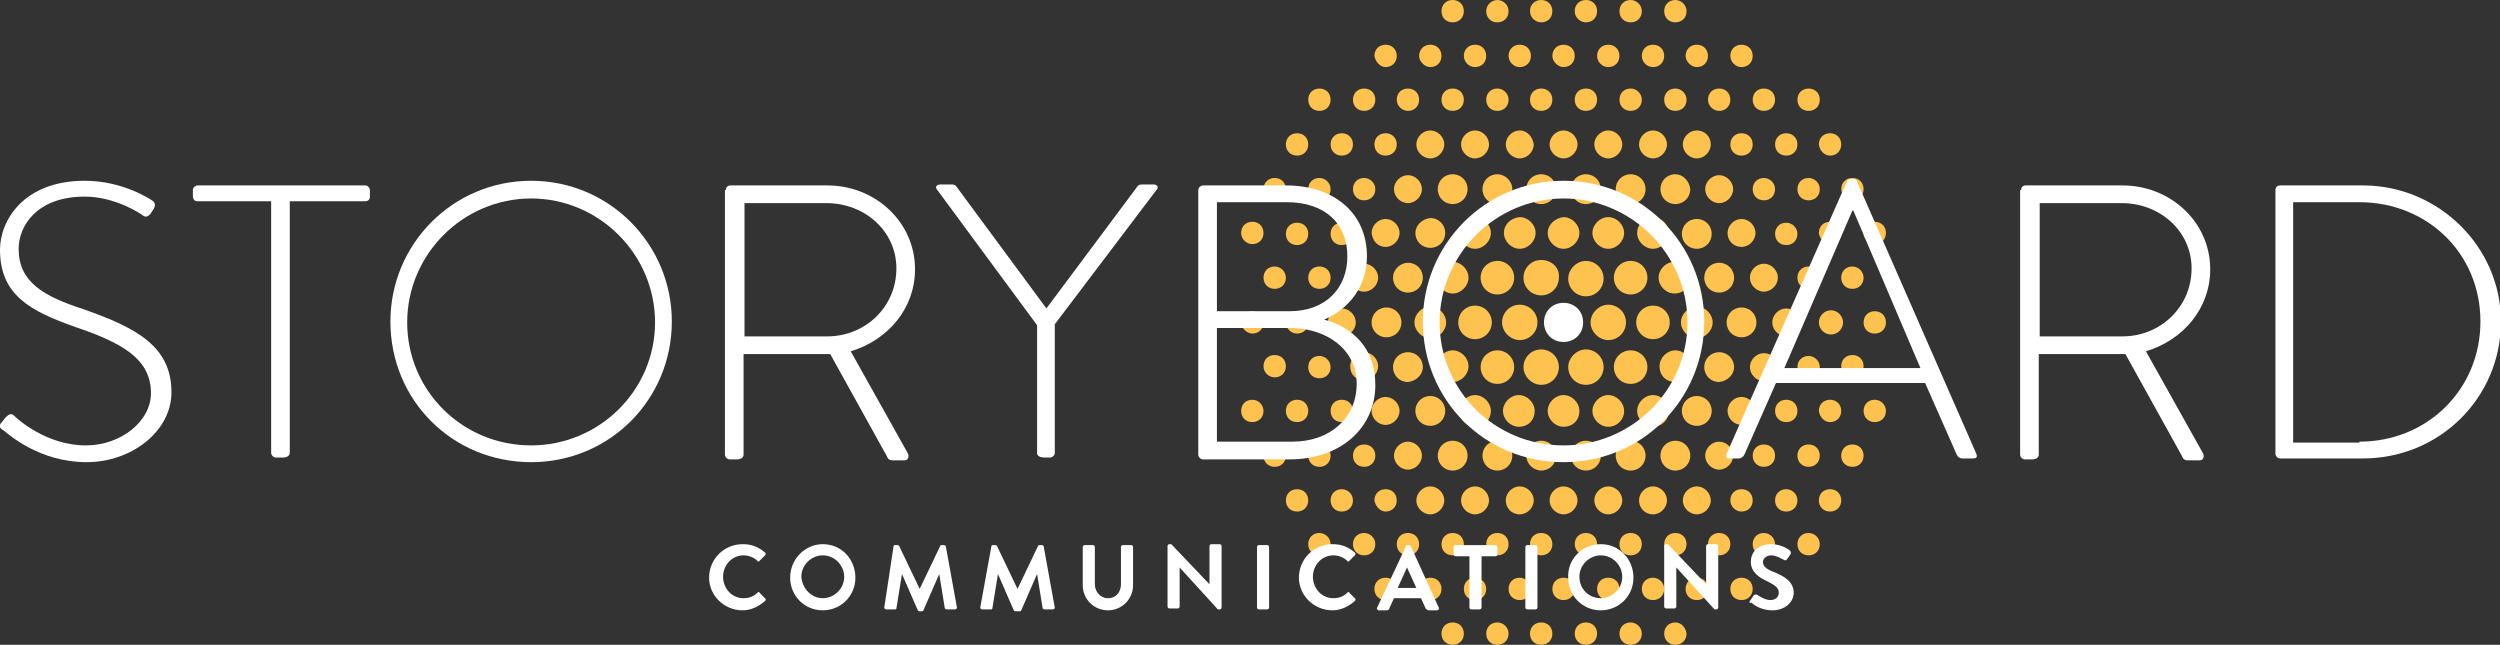 <?xml version="1.0" encoding="utf-8"?>
<!-- Generator: Adobe Illustrator 19.0.0, SVG Export Plug-In . SVG Version: 6.00 Build 0)  -->
<svg version="1.1" id="Layer_10" xmlns="http://www.w3.org/2000/svg" xmlns:xlink="http://www.w3.org/1999/xlink" x="0px" y="0px"
	 viewBox="0 0 268.3 69.2" style="enable-background:new 0 0 268.3 69.2;" xml:space="preserve">
<rect x="0" y="0" width="268.3" height="69.2" fill="#333333" stroke="none"/>
<style type="text/css">
	.st0{fill:#FFFFFF;}
	.st1{fill:#FEC24F;}
</style>
<g>
	<g>
		<path class="st0" d="M169.9,34.6c0,1.2-0.9,2.1-2.1,2.1l0,0c-1.2,0-2.1-0.9-2.1-2.1l0,0c0-1.2,0.9-2.1,2.1-2.1l0,0
			C169,32.5,169.9,33.4,169.9,34.6L169.9,34.6z"/>
		<path class="st1" d="M197.8,34.6c0,0.7-0.6,1.3-1.3,1.3c-0.7,0-1.3-0.6-1.3-1.3c0-0.7,0.6-1.3,1.3-1.3
			C197.2,33.3,197.8,33.9,197.8,34.6z M165,34.6c0-1.1-0.9-1.9-1.9-1.9c-1.1,0-1.9,0.9-1.9,1.9s0.9,1.9,1.9,1.9
			C164.1,36.5,165,35.7,165,34.6z M174.5,34.6c0-1.1-0.9-1.9-1.9-1.9s-1.9,0.9-1.9,1.9s0.9,1.9,1.9,1.9S174.5,35.7,174.5,34.6z
			 M165.4,27.9c-1.1,0-1.9,0.9-1.9,1.9c0,1.1,0.9,1.9,1.9,1.9c1.1,0,1.9-0.9,1.9-1.9C167.4,28.7,166.5,27.9,165.4,27.9z M170.2,31.8
			c1.1,0,1.9-0.9,1.9-1.9c0-1.1-0.9-1.9-1.9-1.9s-1.9,0.9-1.9,1.9C168.3,30.9,169.1,31.8,170.2,31.8z M165.4,41.3
			c1.1,0,1.9-0.9,1.9-1.9c0-1.1-0.9-1.9-1.9-1.9c-1.1,0-1.9,0.9-1.9,1.9C163.5,40.4,164.4,41.3,165.4,41.3z M170.2,41.3
			c1.1,0,1.9-0.9,1.9-1.9c0-1.1-0.9-1.9-1.9-1.9s-1.9,0.9-1.9,1.9C168.3,40.4,169.1,41.3,170.2,41.3z M160.1,34.6
			c0-1-0.8-1.8-1.8-1.8s-1.8,0.8-1.8,1.8c0,1,0.8,1.8,1.8,1.8S160.1,35.6,160.1,34.6z M179.2,34.6c0-1-0.8-1.8-1.8-1.8
			c-1,0-1.8,0.8-1.8,1.8c0,1,0.8,1.8,1.8,1.8C178.4,36.4,179.2,35.6,179.2,34.6z M162.5,29.8c0-1-0.8-1.8-1.8-1.8
			c-1,0-1.8,0.8-1.8,1.8c0,1,0.8,1.8,1.8,1.8C161.7,31.6,162.5,30.8,162.5,29.8z M176.8,29.8c0-1-0.8-1.8-1.8-1.8s-1.8,0.8-1.8,1.8
			c0,1,0.8,1.8,1.8,1.8S176.8,30.8,176.8,29.8z M160.7,41.2c1,0,1.8-0.8,1.8-1.8c0-1-0.8-1.8-1.8-1.8c-1,0-1.8,0.8-1.8,1.8
			C158.9,40.4,159.7,41.2,160.7,41.2z M175,41.2c1,0,1.8-0.8,1.8-1.8c0-1-0.8-1.8-1.8-1.8s-1.8,0.8-1.8,1.8
			C173.2,40.4,174,41.2,175,41.2z M156.6,25c0,0.9,0.8,1.7,1.7,1.7c0.9,0,1.7-0.8,1.7-1.7c0-0.9-0.8-1.7-1.7-1.7
			C157.4,23.4,156.6,24.1,156.6,25z M161.4,25c0,0.9,0.8,1.7,1.7,1.7c0.9,0,1.7-0.8,1.7-1.7c0-0.9-0.8-1.7-1.7-1.7
			C162.1,23.4,161.4,24.1,161.4,25z M166.1,25c0,0.9,0.8,1.7,1.7,1.7c0.9,0,1.7-0.8,1.7-1.7c0-0.9-0.8-1.7-1.7-1.7
			C166.9,23.4,166.1,24.1,166.1,25z M170.9,25c0,0.9,0.8,1.7,1.7,1.7s1.7-0.8,1.7-1.7c0-0.9-0.8-1.7-1.7-1.7S170.9,24.1,170.9,25z
			 M175.7,25c0,0.9,0.8,1.7,1.7,1.7c0.9,0,1.7-0.8,1.7-1.7c0-0.9-0.8-1.7-1.7-1.7C176.4,23.4,175.7,24.1,175.7,25z M151.8,34.6
			c0,0.9,0.8,1.7,1.7,1.7c0.9,0,1.7-0.8,1.7-1.7s-0.8-1.7-1.7-1.7C152.6,32.9,151.8,33.7,151.8,34.6z M183.8,34.6
			c0-0.9-0.8-1.7-1.7-1.7s-1.7,0.8-1.7,1.7s0.8,1.7,1.7,1.7S183.8,35.5,183.8,34.6z M157.6,29.8c0-0.9-0.8-1.7-1.7-1.7
			c-0.9,0-1.7,0.8-1.7,1.7c0,0.9,0.8,1.7,1.7,1.7C156.8,31.5,157.6,30.7,157.6,29.8z M181.4,29.8c0-0.9-0.8-1.7-1.7-1.7
			c-0.9,0-1.7,0.8-1.7,1.7c0,0.9,0.8,1.7,1.7,1.7C180.7,31.5,181.4,30.7,181.4,29.8z M160,44.1c0-0.9-0.8-1.7-1.7-1.7
			c-0.9,0-1.7,0.8-1.7,1.7s0.8,1.7,1.7,1.7C159.2,45.8,160,45.1,160,44.1z M164.7,44.1c0-0.9-0.8-1.7-1.7-1.7
			c-0.9,0-1.7,0.8-1.7,1.7s0.8,1.7,1.7,1.7C164,45.8,164.7,45.1,164.7,44.1z M169.5,44.1c0-0.9-0.8-1.7-1.7-1.7
			c-0.9,0-1.7,0.8-1.7,1.7s0.8,1.7,1.7,1.7C168.8,45.8,169.5,45.1,169.5,44.1z M174.3,44.1c0-0.9-0.8-1.7-1.7-1.7s-1.7,0.8-1.7,1.7
			s0.8,1.7,1.7,1.7S174.3,45.1,174.3,44.1z M179.1,44.1c0-0.9-0.8-1.7-1.7-1.7c-0.9,0-1.7,0.8-1.7,1.7s0.8,1.7,1.7,1.7
			C178.3,45.8,179.1,45.1,179.1,44.1z M155.9,41c0.9,0,1.7-0.8,1.7-1.7c0-0.9-0.8-1.7-1.7-1.7c-0.9,0-1.7,0.8-1.7,1.7
			C154.2,40.3,155,41,155.9,41z M179.8,41c0.9,0,1.7-0.8,1.7-1.7c0-0.9-0.8-1.7-1.7-1.7c-0.9,0-1.7,0.8-1.7,1.7
			C178.1,40.3,178.8,41,179.8,41z M151.9,25c0,0.9,0.7,1.6,1.6,1.6c0.9,0,1.6-0.7,1.6-1.6c0-0.9-0.7-1.6-1.6-1.6
			C152.6,23.5,151.9,24.2,151.9,25z M182.1,23.5c-0.9,0-1.6,0.7-1.6,1.6c0,0.9,0.7,1.6,1.6,1.6c0.9,0,1.6-0.7,1.6-1.6
			C183.7,24.2,183,23.5,182.1,23.5z M155.9,18.7c-0.9,0-1.6,0.7-1.6,1.6c0,0.9,0.7,1.6,1.6,1.6s1.6-0.7,1.6-1.6
			C157.5,19.4,156.8,18.7,155.9,18.7z M160.7,18.7c-0.9,0-1.6,0.7-1.6,1.6c0,0.9,0.7,1.6,1.6,1.6c0.9,0,1.6-0.7,1.6-1.6
			C162.3,19.4,161.5,18.7,160.7,18.7z M165.4,18.7c-0.9,0-1.6,0.7-1.6,1.6c0,0.9,0.7,1.6,1.6,1.6c0.9,0,1.6-0.7,1.6-1.6
			C167,19.4,166.3,18.7,165.4,18.7z M170.2,18.7c-0.9,0-1.6,0.7-1.6,1.6c0,0.9,0.7,1.6,1.6,1.6c0.9,0,1.6-0.7,1.6-1.6
			C171.8,19.4,171.1,18.7,170.2,18.7z M175,18.7c-0.9,0-1.6,0.7-1.6,1.6c0,0.9,0.7,1.6,1.6,1.6c0.9,0,1.6-0.7,1.6-1.6
			C176.6,19.4,175.9,18.7,175,18.7z M179.8,18.7c-0.9,0-1.6,0.7-1.6,1.6c0,0.9,0.7,1.6,1.6,1.6c0.9,0,1.6-0.7,1.6-1.6
			C181.3,19.4,180.6,18.7,179.8,18.7z M147.2,34.6c0,0.9,0.7,1.6,1.6,1.6c0.9,0,1.6-0.7,1.6-1.6c0-0.9-0.7-1.6-1.6-1.6
			C147.9,33,147.2,33.7,147.2,34.6z M188.5,34.6c0-0.9-0.7-1.6-1.6-1.6c-0.9,0-1.6,0.7-1.6,1.6c0,0.9,0.7,1.6,1.6,1.6
			C187.8,36.2,188.5,35.5,188.5,34.6z M149.5,29.8c0,0.9,0.7,1.6,1.6,1.6c0.9,0,1.6-0.7,1.6-1.6c0-0.9-0.7-1.6-1.6-1.6
			C150.3,28.2,149.5,28.9,149.5,29.8z M182.9,29.8c0,0.9,0.7,1.6,1.6,1.6c0.9,0,1.6-0.7,1.6-1.6c0-0.9-0.7-1.6-1.6-1.6
			C183.6,28.2,182.9,28.9,182.9,29.8z M153.5,45.7c0.9,0,1.6-0.7,1.6-1.6c0-0.9-0.7-1.6-1.6-1.6c-0.9,0-1.6,0.7-1.6,1.6
			C151.9,45,152.6,45.7,153.5,45.7z M183.7,44.1c0-0.9-0.7-1.6-1.6-1.6c-0.9,0-1.6,0.7-1.6,1.6c0,0.9,0.7,1.6,1.6,1.6
			C183,45.7,183.7,45,183.7,44.1z M152.7,39.4c0-0.9-0.7-1.6-1.6-1.6c-0.9,0-1.6,0.7-1.6,1.6c0,0.9,0.7,1.6,1.6,1.6
			C152,40.9,152.7,40.2,152.7,39.4z M186.1,39.4c0-0.9-0.7-1.6-1.6-1.6c-0.9,0-1.6,0.7-1.6,1.6c0,0.9,0.7,1.6,1.6,1.6
			C185.4,40.9,186.1,40.2,186.1,39.4z M155.9,50.5c0.9,0,1.6-0.7,1.6-1.6c0-0.9-0.7-1.6-1.6-1.6s-1.6,0.7-1.6,1.6
			C154.3,49.8,155,50.5,155.9,50.5z M160.7,50.5c0.9,0,1.6-0.7,1.6-1.6c0-0.9-0.7-1.6-1.6-1.6c-0.9,0-1.6,0.7-1.6,1.6
			C159.1,49.8,159.8,50.5,160.7,50.5z M165.4,50.5c0.9,0,1.6-0.7,1.6-1.6c0-0.9-0.7-1.6-1.6-1.6c-0.9,0-1.6,0.7-1.6,1.6
			C163.8,49.8,164.6,50.5,165.4,50.5z M170.2,50.5c0.9,0,1.6-0.7,1.6-1.6c0-0.9-0.7-1.6-1.6-1.6c-0.9,0-1.6,0.7-1.6,1.6
			C168.6,49.8,169.3,50.5,170.2,50.5z M175,50.5c0.9,0,1.6-0.7,1.6-1.6c0-0.9-0.7-1.6-1.6-1.6c-0.9,0-1.6,0.7-1.6,1.6
			C173.4,49.8,174.1,50.5,175,50.5z M179.8,50.5c0.9,0,1.6-0.7,1.6-1.6c0-0.9-0.7-1.6-1.6-1.6c-0.9,0-1.6,0.7-1.6,1.6
			C178.2,49.8,178.9,50.5,179.8,50.5z M153.5,14c-0.8,0-1.5,0.7-1.5,1.5c0,0.8,0.7,1.5,1.5,1.5c0.8,0,1.5-0.7,1.5-1.5
			C155,14.7,154.3,14,153.5,14z M158.3,14c-0.8,0-1.5,0.7-1.5,1.5c0,0.8,0.7,1.5,1.5,1.5c0.8,0,1.5-0.7,1.5-1.5
			C159.8,14.7,159.1,14,158.3,14z M163.1,14c-0.8,0-1.5,0.7-1.5,1.5c0,0.8,0.7,1.5,1.5,1.5c0.8,0,1.5-0.7,1.5-1.5
			C164.5,14.7,163.9,14,163.1,14z M167.8,14c-0.8,0-1.5,0.7-1.5,1.5c0,0.8,0.7,1.5,1.5,1.5c0.8,0,1.5-0.7,1.5-1.5
			C169.3,14.7,168.6,14,167.8,14z M172.6,14c-0.8,0-1.5,0.7-1.5,1.5c0,0.8,0.7,1.5,1.5,1.5c0.8,0,1.5-0.7,1.5-1.5
			C174.1,14.7,173.4,14,172.6,14z M177.4,14c-0.8,0-1.5,0.7-1.5,1.5c0,0.8,0.7,1.5,1.5,1.5c0.8,0,1.5-0.7,1.5-1.5
			C178.9,14.7,178.2,14,177.4,14z M182.1,14c-0.8,0-1.5,0.7-1.5,1.5c0,0.8,0.7,1.5,1.5,1.5s1.5-0.7,1.5-1.5
			C183.6,14.7,183,14,182.1,14z M148.7,26.5c0.8,0,1.5-0.7,1.5-1.5c0-0.8-0.7-1.5-1.5-1.5c-0.8,0-1.5,0.7-1.5,1.5
			C147.3,25.9,147.9,26.5,148.7,26.5z M186.9,26.5c0.8,0,1.5-0.7,1.5-1.5c0-0.8-0.7-1.5-1.5-1.5c-0.8,0-1.5,0.7-1.5,1.5
			C185.4,25.9,186.1,26.5,186.9,26.5z M149.6,20.3c0,0.8,0.7,1.5,1.5,1.5c0.8,0,1.5-0.7,1.5-1.5c0-0.8-0.7-1.5-1.5-1.5
			C150.3,18.8,149.6,19.5,149.6,20.3z M184.5,18.8c-0.8,0-1.5,0.7-1.5,1.5c0,0.8,0.7,1.5,1.5,1.5c0.8,0,1.5-0.7,1.5-1.5
			C186,19.5,185.3,18.8,184.5,18.8z M144,33.1c-0.8,0-1.5,0.7-1.5,1.5c0,0.8,0.7,1.5,1.5,1.5c0.8,0,1.5-0.7,1.5-1.5
			C145.5,33.8,144.8,33.1,144,33.1z M191.7,36.1c0.8,0,1.5-0.7,1.5-1.5c0-0.8-0.7-1.5-1.5-1.5s-1.5,0.7-1.5,1.5
			C190.2,35.4,190.9,36.1,191.7,36.1z M146.4,31.3c0.8,0,1.5-0.7,1.5-1.5c0-0.8-0.7-1.5-1.5-1.5c-0.8,0-1.5,0.7-1.5,1.5
			C144.9,30.6,145.5,31.3,146.4,31.3z M190.8,29.8c0-0.8-0.7-1.5-1.5-1.5c-0.8,0-1.5,0.7-1.5,1.5c0,0.8,0.7,1.5,1.5,1.5
			C190.1,31.3,190.8,30.6,190.8,29.8z M148.7,45.6c0.8,0,1.5-0.7,1.5-1.5s-0.7-1.5-1.5-1.5c-0.8,0-1.5,0.7-1.5,1.5
			S147.9,45.6,148.7,45.6z M186.9,42.6c-0.8,0-1.5,0.7-1.5,1.5s0.7,1.5,1.5,1.5c0.8,0,1.5-0.7,1.5-1.5S187.7,42.6,186.9,42.6z
			 M146.4,40.8c0.8,0,1.5-0.7,1.5-1.5c0-0.8-0.7-1.5-1.5-1.5c-0.8,0-1.5,0.7-1.5,1.5C144.9,40.2,145.5,40.8,146.4,40.8z M189.3,37.9
			c-0.8,0-1.5,0.7-1.5,1.5c0,0.8,0.7,1.5,1.5,1.5c0.8,0,1.5-0.7,1.5-1.5C190.8,38.5,190.1,37.9,189.3,37.9z M153.5,55.2
			c0.8,0,1.5-0.7,1.5-1.5c0-0.8-0.7-1.5-1.5-1.5c-0.8,0-1.5,0.7-1.5,1.5C152,54.5,152.7,55.2,153.5,55.2z M158.3,55.2
			c0.8,0,1.5-0.7,1.5-1.5c0-0.8-0.7-1.5-1.5-1.5c-0.8,0-1.5,0.7-1.5,1.5C156.8,54.5,157.5,55.2,158.3,55.2z M163.1,55.2
			c0.8,0,1.5-0.7,1.5-1.5c0-0.8-0.7-1.5-1.5-1.5c-0.8,0-1.5,0.7-1.5,1.5C161.6,54.5,162.2,55.2,163.1,55.2z M167.8,55.2
			c0.8,0,1.5-0.7,1.5-1.5c0-0.8-0.7-1.5-1.5-1.5c-0.8,0-1.5,0.7-1.5,1.5C166.3,54.5,167,55.2,167.8,55.2z M172.6,55.2
			c0.8,0,1.5-0.7,1.5-1.5c0-0.8-0.7-1.5-1.5-1.5c-0.8,0-1.5,0.7-1.5,1.5C171.1,54.5,171.8,55.2,172.6,55.2z M177.4,55.2
			c0.8,0,1.5-0.7,1.5-1.5c0-0.8-0.7-1.5-1.5-1.5c-0.8,0-1.5,0.7-1.5,1.5C175.9,54.5,176.5,55.2,177.4,55.2z M182.1,55.2
			c0.8,0,1.5-0.7,1.5-1.5c0-0.8-0.7-1.5-1.5-1.5s-1.5,0.7-1.5,1.5C180.6,54.5,181.3,55.2,182.1,55.2z M151.1,50.4
			c0.8,0,1.5-0.7,1.5-1.5c0-0.8-0.7-1.5-1.5-1.5c-0.8,0-1.5,0.7-1.5,1.5C149.6,49.7,150.3,50.4,151.1,50.4z M186,48.9
			c0-0.8-0.7-1.5-1.5-1.5c-0.8,0-1.5,0.7-1.5,1.5c0,0.8,0.7,1.5,1.5,1.5C185.3,50.4,186,49.7,186,48.9z M148.7,14.3
			c-0.7,0-1.2,0.5-1.2,1.2c0,0.7,0.5,1.2,1.2,1.2c0.7,0,1.2-0.5,1.2-1.2C149.9,14.8,149.4,14.3,148.7,14.3z M186.9,14.3
			c-0.7,0-1.2,0.5-1.2,1.2c0,0.7,0.5,1.2,1.2,1.2s1.2-0.5,1.2-1.2C188.1,14.8,187.6,14.3,186.9,14.3z M151.1,11.9
			c0.7,0,1.2-0.5,1.2-1.2s-0.5-1.2-1.2-1.2c-0.7,0-1.2,0.5-1.2,1.2S150.5,11.9,151.1,11.9z M155.9,9.5c-0.7,0-1.2,0.5-1.2,1.2
			s0.5,1.2,1.2,1.2c0.7,0,1.2-0.5,1.2-1.2S156.6,9.5,155.9,9.5z M160.7,9.5c-0.7,0-1.2,0.5-1.2,1.2s0.5,1.2,1.2,1.2s1.2-0.5,1.2-1.2
			S161.3,9.5,160.7,9.5z M165.4,9.5c-0.7,0-1.2,0.5-1.2,1.2s0.5,1.2,1.2,1.2c0.7,0,1.2-0.5,1.2-1.2S166.1,9.5,165.4,9.5z M170.2,9.5
			c-0.7,0-1.2,0.5-1.2,1.2s0.5,1.2,1.2,1.2s1.2-0.5,1.2-1.2S170.9,9.5,170.2,9.5z M175,9.5c-0.7,0-1.2,0.5-1.2,1.2s0.5,1.2,1.2,1.2
			c0.7,0,1.2-0.5,1.2-1.2S175.6,9.5,175,9.5z M179.8,9.5c-0.7,0-1.2,0.5-1.2,1.2s0.5,1.2,1.2,1.2c0.7,0,1.2-0.5,1.2-1.2
			S180.4,9.5,179.8,9.5z M184.5,11.9c0.7,0,1.2-0.5,1.2-1.2s-0.5-1.2-1.2-1.2s-1.2,0.5-1.2,1.2S183.9,11.9,184.5,11.9z M144,23.9
			c-0.7,0-1.2,0.5-1.2,1.2c0,0.7,0.5,1.2,1.2,1.2c0.7,0,1.2-0.5,1.2-1.2C145.2,24.4,144.6,23.9,144,23.9z M191.7,23.9
			c-0.7,0-1.2,0.5-1.2,1.2c0,0.7,0.5,1.2,1.2,1.2c0.7,0,1.2-0.5,1.2-1.2C192.9,24.4,192.3,23.9,191.7,23.9z M146.4,19.1
			c-0.7,0-1.2,0.5-1.2,1.2c0,0.7,0.5,1.2,1.2,1.2c0.7,0,1.2-0.5,1.2-1.2C147.6,19.6,147,19.1,146.4,19.1z M189.3,19.1
			c-0.7,0-1.2,0.5-1.2,1.2c0,0.7,0.5,1.2,1.2,1.2c0.7,0,1.2-0.5,1.2-1.2C190.5,19.6,189.9,19.1,189.3,19.1z M139.2,35.8
			c0.7,0,1.2-0.5,1.2-1.2c0-0.7-0.5-1.2-1.2-1.2c-0.7,0-1.2,0.5-1.2,1.2C138,35.2,138.5,35.8,139.2,35.8z M141.6,31
			c0.7,0,1.2-0.5,1.2-1.2c0-0.7-0.5-1.2-1.2-1.2c-0.7,0-1.2,0.5-1.2,1.2C140.4,30.5,140.9,31,141.6,31z M194.1,31
			c0.7,0,1.2-0.5,1.2-1.2c0-0.7-0.5-1.2-1.2-1.2c-0.7,0-1.2,0.5-1.2,1.2C192.9,30.5,193.4,31,194.1,31z M144,45.3
			c0.7,0,1.2-0.5,1.2-1.2c0-0.7-0.5-1.2-1.2-1.2c-0.7,0-1.2,0.5-1.2,1.2C142.8,44.8,143.3,45.3,144,45.3z M191.7,45.3
			c0.7,0,1.2-0.5,1.2-1.2c0-0.7-0.5-1.2-1.2-1.2c-0.7,0-1.2,0.5-1.2,1.2C190.5,44.8,191,45.3,191.7,45.3z M141.6,38.2
			c-0.7,0-1.2,0.5-1.2,1.2c0,0.7,0.5,1.2,1.2,1.2c0.7,0,1.2-0.5,1.2-1.2C142.8,38.7,142.2,38.2,141.6,38.2z M194.1,38.2
			c-0.7,0-1.2,0.5-1.2,1.2c0,0.7,0.5,1.2,1.2,1.2c0.7,0,1.2-0.5,1.2-1.2C195.3,38.7,194.7,38.2,194.1,38.2z M148.7,54.9
			c0.7,0,1.2-0.5,1.2-1.2c0-0.7-0.5-1.2-1.2-1.2c-0.7,0-1.2,0.5-1.2,1.2C147.6,54.3,148.1,54.9,148.7,54.9z M186.9,54.9
			c0.7,0,1.2-0.5,1.2-1.2c0-0.7-0.5-1.2-1.2-1.2s-1.2,0.5-1.2,1.2C185.7,54.3,186.2,54.9,186.9,54.9z M146.4,50.1
			c0.7,0,1.2-0.5,1.2-1.2c0-0.7-0.5-1.2-1.2-1.2c-0.7,0-1.2,0.5-1.2,1.2C145.2,49.6,145.7,50.1,146.4,50.1z M189.3,50.1
			c0.7,0,1.2-0.5,1.2-1.2c0-0.7-0.5-1.2-1.2-1.2c-0.7,0-1.2,0.5-1.2,1.2C188.1,49.6,188.6,50.1,189.3,50.1z M151.1,57.2
			c-0.7,0-1.2,0.5-1.2,1.2s0.5,1.2,1.2,1.2c0.7,0,1.2-0.5,1.2-1.2S151.8,57.2,151.1,57.2z M155.9,59.6c0.7,0,1.2-0.5,1.2-1.2
			s-0.5-1.2-1.2-1.2c-0.7,0-1.2,0.5-1.2,1.2S155.2,59.6,155.9,59.6z M160.7,59.6c0.7,0,1.2-0.5,1.2-1.2s-0.5-1.2-1.2-1.2
			s-1.2,0.5-1.2,1.2S160,59.6,160.7,59.6z M165.4,59.6c0.7,0,1.2-0.5,1.2-1.2s-0.5-1.2-1.2-1.2c-0.7,0-1.2,0.5-1.2,1.2
			S164.8,59.6,165.4,59.6z M170.2,59.6c0.7,0,1.2-0.5,1.2-1.2s-0.5-1.2-1.2-1.2s-1.2,0.5-1.2,1.2S169.6,59.6,170.2,59.6z M175,59.6
			c0.7,0,1.2-0.5,1.2-1.2s-0.5-1.2-1.2-1.2c-0.7,0-1.2,0.5-1.2,1.2S174.3,59.6,175,59.6z M179.8,59.6c0.7,0,1.2-0.5,1.2-1.2
			s-0.5-1.2-1.2-1.2c-0.7,0-1.2,0.5-1.2,1.2S179.1,59.6,179.8,59.6z M184.5,57.2c-0.7,0-1.2,0.5-1.2,1.2s0.5,1.2,1.2,1.2
			s1.2-0.5,1.2-1.2S185.2,57.2,184.5,57.2z M153.5,7.2c0.7,0,1.2-0.5,1.2-1.2c0-0.7-0.5-1.2-1.2-1.2c-0.7,0-1.2,0.5-1.2,1.2
			C152.3,6.6,152.9,7.2,153.5,7.2z M158.3,7.2c0.7,0,1.2-0.5,1.2-1.2c0-0.7-0.5-1.2-1.2-1.2c-0.7,0-1.2,0.5-1.2,1.2
			C157.1,6.6,157.6,7.2,158.3,7.2z M163.1,7.2c0.7,0,1.2-0.5,1.2-1.2c0-0.7-0.5-1.2-1.2-1.2c-0.7,0-1.2,0.5-1.2,1.2
			C161.9,6.6,162.4,7.2,163.1,7.2z M167.8,7.2c0.7,0,1.2-0.5,1.2-1.2c0-0.7-0.5-1.2-1.2-1.2c-0.7,0-1.2,0.5-1.2,1.2
			C166.6,6.6,167.2,7.2,167.8,7.2z M172.6,7.2c0.7,0,1.2-0.5,1.2-1.2c0-0.7-0.5-1.2-1.2-1.2s-1.2,0.5-1.2,1.2
			C171.4,6.6,171.9,7.2,172.6,7.2z M177.4,7.2c0.7,0,1.2-0.5,1.2-1.2c0-0.7-0.5-1.2-1.2-1.2s-1.2,0.5-1.2,1.2
			C176.2,6.6,176.7,7.2,177.4,7.2z M182.1,7.2c0.7,0,1.2-0.5,1.2-1.2c0-0.7-0.5-1.2-1.2-1.2c-0.7,0-1.2,0.5-1.2,1.2
			C180.9,6.6,181.5,7.2,182.1,7.2z M144,16.7c0.7,0,1.2-0.5,1.2-1.2c0-0.7-0.5-1.2-1.2-1.2c-0.7,0-1.2,0.5-1.2,1.2
			C142.8,16.2,143.3,16.7,144,16.7z M191.7,16.7c0.7,0,1.2-0.5,1.2-1.2c0-0.7-0.5-1.2-1.2-1.2c-0.7,0-1.2,0.5-1.2,1.2
			C190.5,16.2,191,16.7,191.7,16.7z M146.4,11.9c0.7,0,1.2-0.5,1.2-1.2s-0.5-1.2-1.2-1.2c-0.7,0-1.2,0.5-1.2,1.2
			S145.7,11.9,146.4,11.9z M189.3,11.9c0.7,0,1.2-0.5,1.2-1.2s-0.5-1.2-1.2-1.2c-0.7,0-1.2,0.5-1.2,1.2S188.6,11.9,189.3,11.9z
			 M139.2,23.9c-0.7,0-1.2,0.5-1.2,1.2c0,0.7,0.5,1.2,1.2,1.2c0.7,0,1.2-0.5,1.2-1.2C140.4,24.4,139.9,23.9,139.2,23.9z M196.4,26.2
			c0.7,0,1.2-0.5,1.2-1.2c0-0.7-0.5-1.2-1.2-1.2s-1.2,0.5-1.2,1.2C195.3,25.7,195.8,26.2,196.4,26.2z M141.6,19.1
			c-0.7,0-1.2,0.5-1.2,1.2c0,0.7,0.5,1.2,1.2,1.2c0.7,0,1.2-0.5,1.2-1.2C142.8,19.6,142.2,19.1,141.6,19.1z M194.1,19.1
			c-0.7,0-1.2,0.5-1.2,1.2c0,0.7,0.5,1.2,1.2,1.2c0.7,0,1.2-0.5,1.2-1.2C195.3,19.6,194.7,19.1,194.1,19.1z M136.8,28.6
			c-0.7,0-1.2,0.5-1.2,1.2c0,0.7,0.5,1.2,1.2,1.2c0.7,0,1.2-0.5,1.2-1.2C138,29.2,137.5,28.6,136.8,28.6z M198.8,28.6
			c-0.7,0-1.2,0.5-1.2,1.2c0,0.7,0.5,1.2,1.2,1.2c0.7,0,1.2-0.5,1.2-1.2C200,29.2,199.5,28.6,198.8,28.6z M139.2,45.3
			c0.7,0,1.2-0.5,1.2-1.2c0-0.7-0.5-1.2-1.2-1.2c-0.7,0-1.2,0.5-1.2,1.2C138,44.8,138.5,45.3,139.2,45.3z M196.4,45.3
			c0.7,0,1.2-0.5,1.2-1.2c0-0.7-0.5-1.2-1.2-1.2s-1.2,0.5-1.2,1.2C195.3,44.8,195.8,45.3,196.4,45.3z M136.8,40.5
			c0.7,0,1.2-0.5,1.2-1.2c0-0.7-0.5-1.2-1.2-1.2c-0.7,0-1.2,0.5-1.2,1.2C135.6,40,136.2,40.5,136.8,40.5z M198.8,40.5
			c0.7,0,1.2-0.5,1.2-1.2c0-0.7-0.5-1.2-1.2-1.2c-0.7,0-1.2,0.5-1.2,1.2C197.6,40,198.2,40.5,198.8,40.5z M144,52.5
			c-0.7,0-1.2,0.5-1.2,1.2c0,0.7,0.5,1.2,1.2,1.2c0.7,0,1.2-0.5,1.2-1.2C145.2,53,144.6,52.5,144,52.5z M191.7,52.5
			c-0.7,0-1.2,0.5-1.2,1.2c0,0.7,0.5,1.2,1.2,1.2c0.7,0,1.2-0.5,1.2-1.2C192.9,53,192.3,52.5,191.7,52.5z M141.6,50.1
			c0.7,0,1.2-0.5,1.2-1.2c0-0.7-0.5-1.2-1.2-1.2c-0.7,0-1.2,0.5-1.2,1.2C140.4,49.6,140.9,50.1,141.6,50.1z M194.1,50.1
			c0.7,0,1.2-0.5,1.2-1.2c0-0.7-0.5-1.2-1.2-1.2c-0.7,0-1.2,0.5-1.2,1.2C192.9,49.6,193.4,50.1,194.1,50.1z M153.5,62
			c-0.7,0-1.2,0.5-1.2,1.2c0,0.7,0.5,1.2,1.2,1.2c0.7,0,1.2-0.5,1.2-1.2C154.7,62.5,154.2,62,153.5,62z M158.3,62
			c-0.7,0-1.2,0.5-1.2,1.2c0,0.7,0.5,1.2,1.2,1.2c0.7,0,1.2-0.5,1.2-1.2C159.5,62.5,158.9,62,158.3,62z M163.1,62
			c-0.7,0-1.2,0.5-1.2,1.2c0,0.7,0.5,1.2,1.2,1.2c0.7,0,1.2-0.5,1.2-1.2C164.2,62.5,163.7,62,163.1,62z M167.8,62
			c-0.7,0-1.2,0.5-1.2,1.2c0,0.7,0.5,1.2,1.2,1.2c0.7,0,1.2-0.5,1.2-1.2C169,62.5,168.5,62,167.8,62z M172.6,62
			c-0.7,0-1.2,0.5-1.2,1.2c0,0.7,0.5,1.2,1.2,1.2s1.2-0.5,1.2-1.2C173.8,62.5,173.3,62,172.6,62z M177.4,62c-0.7,0-1.2,0.5-1.2,1.2
			c0,0.7,0.5,1.2,1.2,1.2s1.2-0.5,1.2-1.2C178.6,62.5,178,62,177.4,62z M182.1,62c-0.7,0-1.2,0.5-1.2,1.2c0,0.7,0.5,1.2,1.2,1.2
			c0.7,0,1.2-0.5,1.2-1.2C183.3,62.5,182.8,62,182.1,62z M146.4,57.2c-0.7,0-1.2,0.5-1.2,1.2s0.5,1.2,1.2,1.2c0.7,0,1.2-0.5,1.2-1.2
			S147,57.2,146.4,57.2z M189.3,57.2c-0.7,0-1.2,0.5-1.2,1.2s0.5,1.2,1.2,1.2c0.7,0,1.2-0.5,1.2-1.2S189.9,57.2,189.3,57.2z
			 M148.7,7.2c0.7,0,1.2-0.5,1.2-1.2c0-0.7-0.5-1.2-1.2-1.2c-0.7,0-1.2,0.5-1.2,1.2C147.6,6.6,148.1,7.2,148.7,7.2z M186.9,7.2
			c0.7,0,1.2-0.5,1.2-1.2c0-0.7-0.5-1.2-1.2-1.2s-1.2,0.5-1.2,1.2C185.7,6.6,186.2,7.2,186.9,7.2z M155.9,2.4c0.7,0,1.2-0.5,1.2-1.2
			S156.6,0,155.9,0c-0.7,0-1.2,0.5-1.2,1.2S155.2,2.4,155.9,2.4z M160.7,2.4c0.7,0,1.2-0.5,1.2-1.2S161.3,0,160.7,0
			s-1.2,0.5-1.2,1.2S160,2.4,160.7,2.4z M165.4,2.4c0.7,0,1.2-0.5,1.2-1.2S166.1,0,165.4,0c-0.7,0-1.2,0.5-1.2,1.2
			S164.8,2.4,165.4,2.4z M170.2,2.4c0.7,0,1.2-0.5,1.2-1.2S170.9,0,170.2,0S169,0.5,169,1.2S169.6,2.4,170.2,2.4z M175,2.4
			c0.7,0,1.2-0.5,1.2-1.2S175.6,0,175,0c-0.7,0-1.2,0.5-1.2,1.2S174.3,2.4,175,2.4z M179.8,2.4c0.7,0,1.2-0.5,1.2-1.2
			S180.4,0,179.8,0c-0.7,0-1.2,0.5-1.2,1.2S179.1,2.4,179.8,2.4z M139.2,16.7c0.7,0,1.2-0.5,1.2-1.2c0-0.7-0.5-1.2-1.2-1.2
			c-0.7,0-1.2,0.5-1.2,1.2C138,16.2,138.5,16.7,139.2,16.7z M196.4,16.7c0.7,0,1.2-0.5,1.2-1.2c0-0.7-0.5-1.2-1.2-1.2
			s-1.2,0.5-1.2,1.2C195.3,16.2,195.8,16.7,196.4,16.7z M141.6,11.9c0.7,0,1.2-0.5,1.2-1.2s-0.5-1.2-1.2-1.2c-0.7,0-1.2,0.5-1.2,1.2
			S140.9,11.9,141.6,11.9z M194.1,11.9c0.7,0,1.2-0.5,1.2-1.2s-0.5-1.2-1.2-1.2c-0.7,0-1.2,0.5-1.2,1.2S193.4,11.9,194.1,11.9z
			 M134.4,26.2c0.7,0,1.2-0.5,1.2-1.2c0-0.7-0.5-1.2-1.2-1.2s-1.2,0.5-1.2,1.2C133.2,25.7,133.8,26.2,134.4,26.2z M201.2,26.2
			c0.7,0,1.2-0.5,1.2-1.2c0-0.7-0.5-1.2-1.2-1.2c-0.7,0-1.2,0.5-1.2,1.2C200,25.7,200.6,26.2,201.2,26.2z M136.8,21.5
			c0.7,0,1.2-0.5,1.2-1.2c0-0.7-0.5-1.2-1.2-1.2c-0.7,0-1.2,0.5-1.2,1.2C135.6,20.9,136.2,21.5,136.8,21.5z M198.8,21.5
			c0.7,0,1.2-0.5,1.2-1.2c0-0.7-0.5-1.2-1.2-1.2c-0.7,0-1.2,0.5-1.2,1.2C197.6,20.9,198.2,21.5,198.8,21.5z M134.4,35.8
			c0.7,0,1.2-0.5,1.2-1.2c0-0.7-0.5-1.2-1.2-1.2s-1.2,0.5-1.2,1.2C133.2,35.2,133.8,35.8,134.4,35.8z M201.2,33.4
			c-0.7,0-1.2,0.5-1.2,1.2c0,0.7,0.5,1.2,1.2,1.2c0.7,0,1.2-0.5,1.2-1.2C202.4,33.9,201.9,33.4,201.2,33.4z M134.4,42.9
			c-0.7,0-1.2,0.5-1.2,1.2c0,0.7,0.5,1.2,1.2,1.2s1.2-0.5,1.2-1.2C135.6,43.5,135.1,42.9,134.4,42.9z M201.2,42.9
			c-0.7,0-1.2,0.5-1.2,1.2c0,0.7,0.5,1.2,1.2,1.2c0.7,0,1.2-0.5,1.2-1.2C202.4,43.5,201.9,42.9,201.2,42.9z M139.2,52.5
			c-0.7,0-1.2,0.5-1.2,1.2c0,0.7,0.5,1.2,1.2,1.2c0.7,0,1.2-0.5,1.2-1.2C140.4,53,139.9,52.5,139.2,52.5z M196.4,52.5
			c-0.7,0-1.2,0.5-1.2,1.2c0,0.7,0.5,1.2,1.2,1.2s1.2-0.5,1.2-1.2C197.6,53,197.1,52.5,196.4,52.5z M136.8,47.7
			c-0.7,0-1.2,0.5-1.2,1.2c0,0.7,0.5,1.2,1.2,1.2c0.7,0,1.2-0.5,1.2-1.2C138,48.2,137.5,47.7,136.8,47.7z M198.8,47.7
			c-0.7,0-1.2,0.5-1.2,1.2c0,0.7,0.5,1.2,1.2,1.2c0.7,0,1.2-0.5,1.2-1.2C200,48.2,199.5,47.7,198.8,47.7z M148.7,62
			c-0.7,0-1.2,0.5-1.2,1.2c0,0.7,0.5,1.2,1.2,1.2c0.7,0,1.2-0.5,1.2-1.2C149.9,62.5,149.4,62,148.7,62z M186.9,62
			c-0.7,0-1.2,0.5-1.2,1.2c0,0.7,0.5,1.2,1.2,1.2s1.2-0.5,1.2-1.2C188.1,62.5,187.6,62,186.9,62z M141.6,57.2
			c-0.7,0-1.2,0.5-1.2,1.2s0.5,1.2,1.2,1.2c0.7,0,1.2-0.5,1.2-1.2S142.2,57.2,141.6,57.2z M194.1,57.2c-0.7,0-1.2,0.5-1.2,1.2
			s0.5,1.2,1.2,1.2c0.7,0,1.2-0.5,1.2-1.2S194.7,57.2,194.1,57.2z M155.9,66.8c-0.7,0-1.2,0.5-1.2,1.2c0,0.7,0.5,1.2,1.2,1.2
			c0.7,0,1.2-0.5,1.2-1.2C157.1,67.3,156.6,66.8,155.9,66.8z M160.7,66.8c-0.7,0-1.2,0.5-1.2,1.2c0,0.7,0.5,1.2,1.2,1.2
			s1.2-0.5,1.2-1.2C161.9,67.3,161.3,66.8,160.7,66.8z M165.4,66.8c-0.7,0-1.2,0.5-1.2,1.2c0,0.7,0.5,1.2,1.2,1.2
			c0.7,0,1.2-0.5,1.2-1.2C166.6,67.3,166.1,66.8,165.4,66.8z M170.2,66.8c-0.7,0-1.2,0.5-1.2,1.2c0,0.7,0.5,1.2,1.2,1.2
			s1.2-0.5,1.2-1.2C171.4,67.3,170.9,66.8,170.2,66.8z M175,66.8c-0.7,0-1.2,0.5-1.2,1.2c0,0.7,0.5,1.2,1.2,1.2
			c0.7,0,1.2-0.5,1.2-1.2C176.2,67.3,175.6,66.8,175,66.8z M179.8,66.8c-0.7,0-1.2,0.5-1.2,1.2c0,0.7,0.5,1.2,1.2,1.2
			c0.7,0,1.2-0.5,1.2-1.2C180.9,67.3,180.4,66.8,179.8,66.8z"/>
	</g>
	<g>
		<path class="st0" d="M0.2,45.3l0.4-0.5c0.3-0.3,0.6-0.5,0.9-0.2C1.9,45,5,47.8,9.2,47.8c3.8,0,7-2.6,7-5.6c0-3.7-3.1-5.4-8.1-7.1
			C3.3,33.4,0,31.7,0,26.8c0-3.1,2.5-7.4,9.1-7.4c4.2,0,7.2,2.1,7.2,2.1c0.2,0.1,0.5,0.4,0.2,0.9c-0.1,0.2-0.3,0.4-0.3,0.5
			c-0.3,0.3-0.5,0.5-0.9,0.2c-0.1-0.1-2.9-2-6.2-2c-5.2,0-7.1,3.2-7.1,5.6c0,3.6,2.7,5.1,7,6.5c5.7,2,9.4,4,9.4,8.9
			c0,4.2-4.3,7.5-9.1,7.5c-5,0-8.3-2.9-8.9-3.4C0,46-0.2,45.7,0.2,45.3z"/>
		<path class="st0" d="M29.2,21.6h-8c-0.4,0-0.5-0.3-0.5-0.6v-0.6c0-0.3,0.3-0.5,0.5-0.5h18c0.3,0,0.5,0.3,0.5,0.5v0.7
			c0,0.3-0.2,0.5-0.5,0.5h-8.1v27c0,0.3-0.3,0.5-0.7,0.5h-0.8c-0.3,0-0.5-0.3-0.5-0.5V21.6z"/>
		<path class="st0" d="M57,19.4c8.4,0,15.1,6.8,15.1,15.1c0,8.4-6.7,15.1-15.1,15.1c-8.4,0-15.1-6.6-15.1-15.1
			C41.9,26.2,48.6,19.4,57,19.4z M57,47.8c7.3,0,13.3-5.9,13.3-13.2c0-7.3-6-13.3-13.3-13.3c-7.3,0-13.3,6-13.3,13.3
			C43.7,41.9,49.6,47.8,57,47.8z"/>
		<path class="st0" d="M77.9,20.4c0-0.3,0.2-0.5,0.5-0.5h10.4c5.1,0,9.4,3.9,9.4,9c0,4.2-2.9,7.6-6.9,8.8l6.1,10.9
			c0.2,0.3,0.1,0.8-0.3,0.8h-1.3c-0.3,0-0.5-0.1-0.6-0.4l-6.1-11c-0.5,0-1,0-1.6,0h-7.7v10.8c0,0.3-0.3,0.5-0.7,0.5h-0.8
			c-0.3,0-0.5-0.3-0.5-0.5V20.4z M88.8,36.1c4,0,7.4-3.1,7.4-7.3c0-4-3.4-7-7.5-7h-8.8v14.3H88.8z"/>
		<path class="st0" d="M111.3,34.9l-10.7-14.5c-0.3-0.3-0.1-0.6,0.3-0.6h1.3c0.2,0,0.4,0.1,0.5,0.3l9.6,13l9.7-13
			c0.1-0.2,0.3-0.3,0.5-0.3h1.3c0.4,0,0.6,0.3,0.3,0.6l-10.9,14.4v13.8c0,0.3-0.3,0.5-0.5,0.5c-0.5,0-1.4,0.1-1.4-0.5V34.9z"/>
		<path class="st0" d="M128.6,20.4c0-0.3,0.3-0.5,0.5-0.5h8.9c5.2,0,8.7,3,8.7,7.6c0,3.3-2,5.7-4.6,6.8c3,0.8,5.5,3,5.5,7
			c0,4.7-3.8,8-9.2,8h-9.3c-0.3,0-0.5-0.3-0.5-0.5V20.4z M138.7,47.4c4.1,0,6.9-2.6,6.9-6.2c0-3.7-3.2-6-7.2-6h-7.8v12.2H138.7z
			 M138.4,33.4c3.9,0,6.2-2.5,6.2-5.9c0-3.6-2.5-5.8-6.5-5.8h-7.5v11.7H138.4z"/>
		<path class="st0" d="M167.8,19.4c8.4,0,15.1,6.8,15.1,15.1c0,8.4-6.7,15.1-15.1,15.1c-8.4,0-15.1-6.6-15.1-15.1
			C152.7,26.2,159.4,19.4,167.8,19.4z M167.8,47.8c7.3,0,13.3-5.9,13.3-13.2c0-7.3-6-13.3-13.3-13.3c-7.3,0-13.3,6-13.3,13.3
			C154.5,41.9,160.4,47.8,167.8,47.8z"/>
		<path class="st0" d="M185.3,48.7l12.9-29.2c0.1-0.2,0.3-0.3,0.5-0.3h0.1c0.2,0,0.4,0,0.5,0.3l12.8,29.2c0.1,0.3,0.1,0.5-0.4,0.5
			h-1.1c-0.3,0-0.5-0.2-0.6-0.4l-3.4-7.7h-16l-3.4,7.7c-0.1,0.2-0.3,0.4-0.6,0.4h-1.2C185.3,49.2,185.2,49,185.3,48.7z M206.1,39.5
			l-7.2-16.9h-0.1l-7.3,16.9H206.1z"/>
		<path class="st0" d="M216.9,20.4c0-0.3,0.2-0.5,0.5-0.5h10.4c5.1,0,9.4,3.9,9.4,9c0,4.2-2.9,7.6-6.9,8.8l6.1,10.9
			c0.2,0.3,0.1,0.8-0.3,0.8h-1.3c-0.3,0-0.5-0.1-0.6-0.4l-6.1-11c-0.5,0-1,0-1.6,0h-7.7v10.8c0,0.3-0.3,0.5-0.7,0.5h-0.8
			c-0.3,0-0.5-0.3-0.5-0.5V20.4z M227.8,36.1c4,0,7.4-3.1,7.4-7.3c0-4-3.4-7-7.5-7h-8.8v14.3H227.8z"/>
		<path class="st0" d="M244.2,20.4c0-0.3,0.2-0.5,0.5-0.5h8.9c8.1,0,14.8,6.6,14.8,14.6c0,8.2-6.6,14.7-14.8,14.7h-8.9
			c-0.3,0-0.5-0.3-0.5-0.5V20.4z M253.2,47.4c7.3,0,13-5.6,13-12.9c0-7.3-5.7-12.8-13-12.8h-7.1v25.8H253.2z"/>
	</g>
	<g>
		<path class="st0" d="M79.7,58.4c1,0,1.7,0.3,2.4,0.9c0.1,0.1,0.1,0.2,0,0.3l-0.6,0.6c-0.1,0.1-0.2,0.1-0.2,0
			c-0.4-0.4-1-0.6-1.5-0.6c-1.3,0-2.2,1.1-2.2,2.3c0,1.2,0.9,2.3,2.2,2.3c0.6,0,1.1-0.2,1.5-0.6c0.1-0.1,0.2-0.1,0.2,0l0.6,0.6
			c0.1,0.1,0.1,0.2,0,0.3c-0.7,0.6-1.5,1-2.4,1c-2,0-3.6-1.6-3.6-3.5C76.1,60,77.7,58.4,79.7,58.4z"/>
		<path class="st0" d="M88.3,58.4c2,0,3.5,1.6,3.5,3.6c0,2-1.6,3.5-3.5,3.5c-2,0-3.5-1.6-3.5-3.5C84.8,60,86.4,58.4,88.3,58.4z
			 M88.3,64.2c1.2,0,2.3-1,2.3-2.3c0-1.2-1-2.3-2.3-2.3c-1.2,0-2.3,1-2.3,2.3C86.1,63.2,87.1,64.2,88.3,64.2z"/>
		<path class="st0" d="M95.9,58.6c0-0.1,0.1-0.1,0.2-0.1h0.2c0.1,0,0.1,0,0.2,0.1l2.2,4.6c0,0,0,0,0,0l2.2-4.6
			c0-0.1,0.1-0.1,0.2-0.1h0.2c0.1,0,0.2,0.1,0.2,0.1l1.2,6.6c0,0.1-0.1,0.2-0.2,0.2h-0.9c-0.1,0-0.2-0.1-0.2-0.1l-0.6-3.7
			c0,0,0,0,0,0l-1.7,3.9c0,0.1-0.1,0.1-0.2,0.1h-0.2c-0.1,0-0.1,0-0.2-0.1l-1.7-3.9c0,0,0,0,0,0l-0.6,3.7c0,0.1-0.1,0.1-0.2,0.1
			h-0.9c-0.1,0-0.2-0.1-0.2-0.2L95.9,58.6z"/>
		<path class="st0" d="M106.4,58.6c0-0.1,0.1-0.1,0.2-0.1h0.2c0.1,0,0.1,0,0.2,0.1l2.2,4.6c0,0,0,0,0,0l2.2-4.6
			c0-0.1,0.1-0.1,0.2-0.1h0.2c0.1,0,0.2,0.1,0.2,0.1l1.2,6.6c0,0.1-0.1,0.2-0.2,0.2h-0.9c-0.1,0-0.2-0.1-0.2-0.1l-0.6-3.7
			c0,0,0,0,0,0l-1.7,3.9c0,0.1-0.1,0.1-0.2,0.1H109c-0.1,0-0.1,0-0.2-0.1l-1.7-3.9c0,0,0,0,0,0l-0.6,3.7c0,0.1-0.1,0.1-0.2,0.1h-0.9
			c-0.1,0-0.2-0.1-0.2-0.2L106.4,58.6z"/>
		<path class="st0" d="M116.2,58.7c0-0.1,0.1-0.2,0.2-0.2h0.9c0.1,0,0.2,0.1,0.2,0.2v4c0,0.8,0.6,1.5,1.4,1.5c0.9,0,1.4-0.7,1.4-1.5
			v-4c0-0.1,0.1-0.2,0.2-0.2h0.9c0.1,0,0.2,0.1,0.2,0.2v4.1c0,1.5-1.2,2.7-2.7,2.7c-1.5,0-2.7-1.2-2.7-2.7V58.7z"/>
		<path class="st0" d="M125.3,58.6c0-0.1,0.1-0.2,0.2-0.2h0.2l4.1,4.3h0v-4.1c0-0.1,0.1-0.2,0.2-0.2h0.9c0.1,0,0.2,0.1,0.2,0.2v6.6
			c0,0.1-0.1,0.2-0.2,0.2h-0.2l-4.1-4.5h0v4.2c0,0.1-0.1,0.2-0.2,0.2h-0.9c-0.1,0-0.2-0.1-0.2-0.2V58.6z"/>
		<path class="st0" d="M134.9,58.7c0-0.1,0.1-0.2,0.2-0.2h0.9c0.1,0,0.2,0.1,0.2,0.2v6.5c0,0.1-0.1,0.2-0.2,0.2h-0.9
			c-0.1,0-0.2-0.1-0.2-0.2V58.7z"/>
		<path class="st0" d="M143,58.4c1,0,1.7,0.3,2.4,0.9c0.1,0.1,0.1,0.2,0,0.3l-0.6,0.6c-0.1,0.1-0.2,0.1-0.2,0
			c-0.4-0.4-1-0.6-1.5-0.6c-1.3,0-2.2,1.1-2.2,2.3c0,1.2,0.9,2.3,2.2,2.3c0.6,0,1.1-0.2,1.5-0.6c0.1-0.1,0.2-0.1,0.2,0l0.6,0.6
			c0.1,0.1,0.1,0.2,0,0.3c-0.7,0.6-1.5,1-2.4,1c-2,0-3.6-1.6-3.6-3.5C139.4,60,141,58.4,143,58.4z"/>
		<path class="st0" d="M147.8,65.2l3.1-6.6c0-0.1,0.1-0.1,0.2-0.1h0.1c0.1,0,0.1,0,0.2,0.1l3,6.6c0.1,0.1,0,0.3-0.2,0.3h-0.9
			c-0.1,0-0.2-0.1-0.3-0.2l-0.5-1.1h-2.9l-0.5,1.1c0,0.1-0.1,0.2-0.3,0.2h-0.9C147.8,65.4,147.7,65.3,147.8,65.2z M152,63.1l-1-2.2
			h0l-1,2.2H152z"/>
		<path class="st0" d="M157.7,59.7h-1.5c-0.1,0-0.2-0.1-0.2-0.2v-0.8c0-0.1,0.1-0.2,0.2-0.2h4.3c0.1,0,0.2,0.1,0.2,0.2v0.8
			c0,0.1-0.1,0.2-0.2,0.2H159v5.5c0,0.1-0.1,0.2-0.2,0.2h-0.9c-0.1,0-0.2-0.1-0.2-0.2V59.7z"/>
		<path class="st0" d="M163.7,58.7c0-0.1,0.1-0.2,0.2-0.2h0.9c0.1,0,0.2,0.1,0.2,0.2v6.5c0,0.1-0.1,0.2-0.2,0.2h-0.9
			c-0.1,0-0.2-0.1-0.2-0.2V58.7z"/>
		<path class="st0" d="M171.8,58.4c2,0,3.5,1.6,3.5,3.6c0,2-1.6,3.5-3.5,3.5c-2,0-3.5-1.6-3.5-3.5C168.2,60,169.8,58.4,171.8,58.4z
			 M171.8,64.2c1.2,0,2.3-1,2.3-2.3c0-1.2-1-2.3-2.3-2.3c-1.2,0-2.3,1-2.3,2.3C169.5,63.2,170.5,64.2,171.8,64.2z"/>
		<path class="st0" d="M178.6,58.6c0-0.1,0.1-0.2,0.2-0.2h0.2l4.1,4.3h0v-4.1c0-0.1,0.1-0.2,0.2-0.2h0.9c0.1,0,0.2,0.1,0.2,0.2v6.6
			c0,0.1-0.1,0.2-0.2,0.2H184l-4.1-4.5h0v4.2c0,0.1-0.1,0.2-0.2,0.2h-0.9c-0.1,0-0.2-0.1-0.2-0.2V58.6z"/>
		<path class="st0" d="M187.8,64.5l0.4-0.6c0.1-0.1,0.2-0.1,0.3-0.1c0.1,0,0.8,0.6,1.5,0.6c0.5,0,0.9-0.3,0.9-0.8
			c0-0.5-0.4-0.8-1.2-1.2c-0.9-0.4-1.8-1-1.8-2.1c0-0.9,0.6-1.9,2.2-1.9c1,0,1.8,0.5,2,0.7c0.1,0.1,0.1,0.2,0.1,0.3l-0.4,0.6
			c-0.1,0.1-0.2,0.2-0.3,0.1c-0.1,0-0.8-0.5-1.4-0.5c-0.6,0-0.9,0.4-0.9,0.7c0,0.5,0.4,0.8,1.2,1.1c1,0.4,2.1,1,2.1,2.2
			c0,1-0.9,1.9-2.3,1.9c-1.2,0-2-0.6-2.2-0.8C187.7,64.7,187.7,64.6,187.8,64.5z"/>
	</g>
</g>
</svg>
